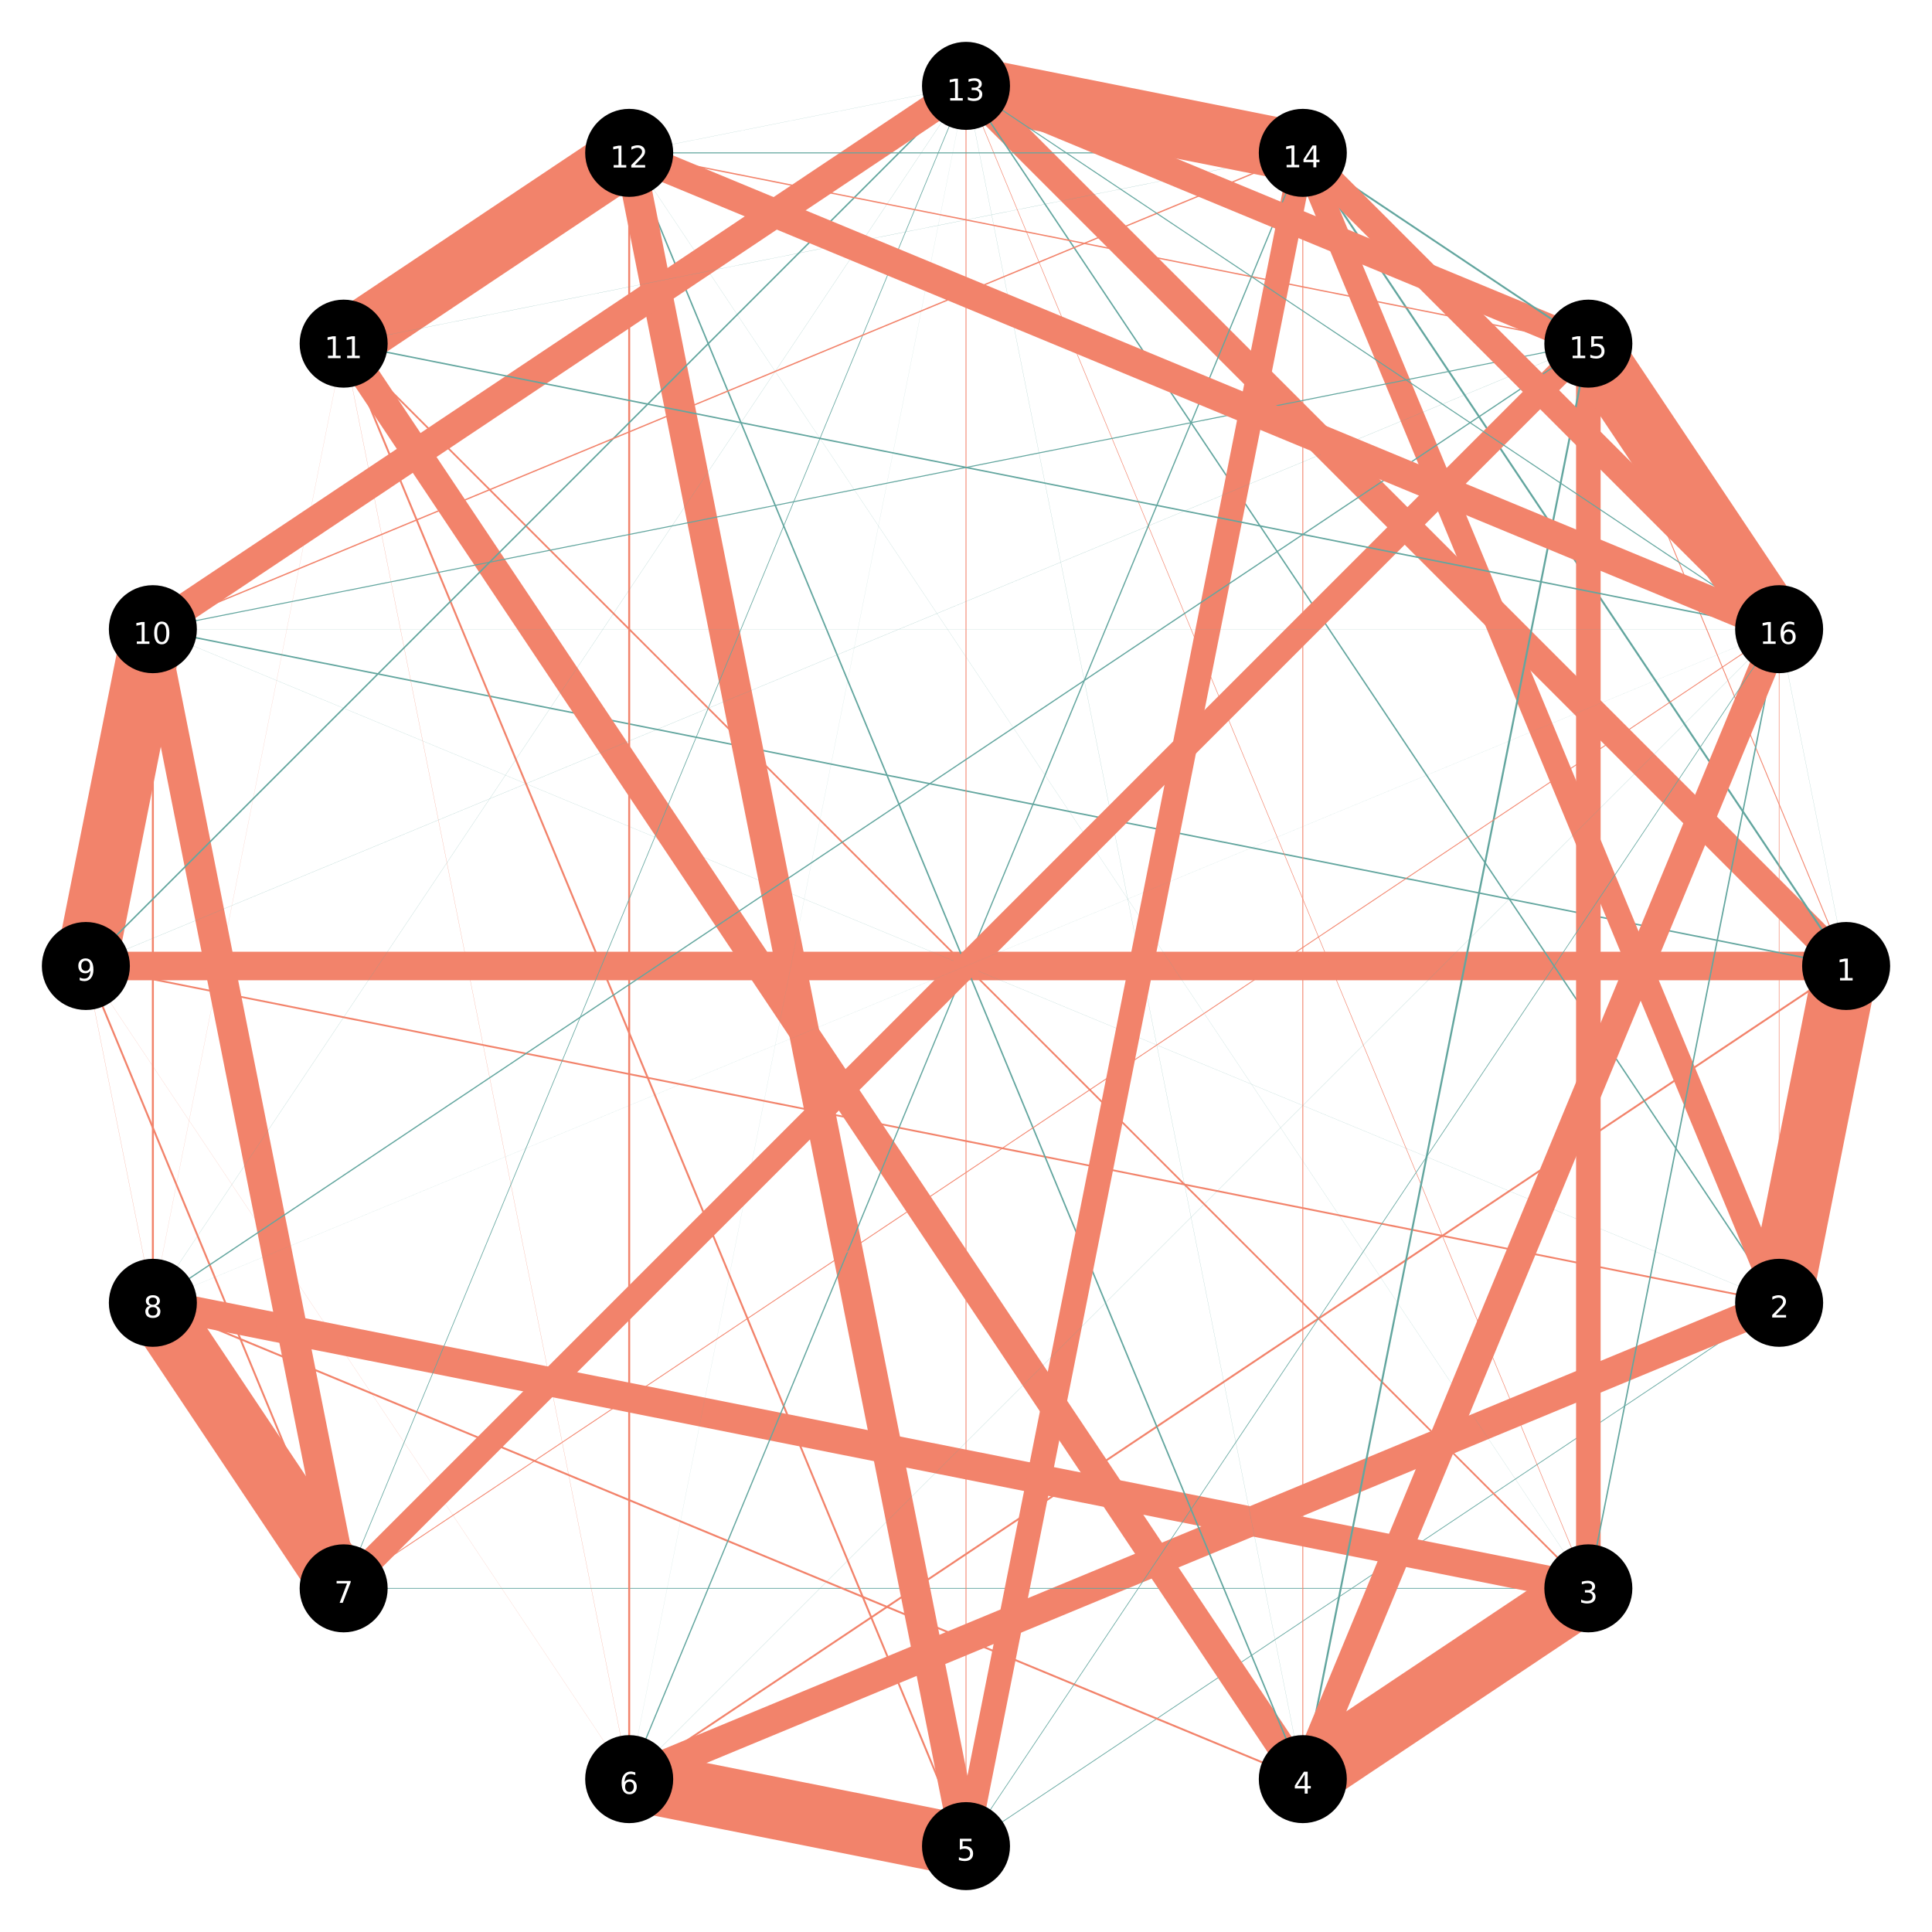 <?xml version="1.0" encoding="UTF-8"?>
<svg xmlns="http://www.w3.org/2000/svg" xmlns:xlink="http://www.w3.org/1999/xlink" width="900pt" height="900pt" viewBox="0 0 900 900" version="1.1">
<defs>
<g>
<symbol overflow="visible" id="glyph0-0">
<path style="stroke:none;" d="M 0.703 2.469 L 0.703 -9.875 L 7.703 -9.875 L 7.703 2.469 Z M 1.484 1.703 L 6.922 1.703 L 6.922 -9.078 L 1.484 -9.078 Z M 1.484 1.703 "/>
</symbol>
<symbol overflow="visible" id="glyph0-1">
<path style="stroke:none;" d="M 1.734 -1.156 L 4 -1.156 L 4 -8.953 L 1.531 -8.453 L 1.531 -9.719 L 3.984 -10.203 L 5.359 -10.203 L 5.359 -1.156 L 7.609 -1.156 L 7.609 0 L 1.734 0 Z M 1.734 -1.156 "/>
</symbol>
<symbol overflow="visible" id="glyph0-2">
<path style="stroke:none;" d="M 2.688 -1.156 L 7.5 -1.156 L 7.5 0 L 1.031 0 L 1.031 -1.156 C 1.551 -1.695 2.266 -2.426 3.172 -3.344 C 4.078 -4.258 4.645 -4.848 4.875 -5.109 C 5.312 -5.609 5.617 -6.031 5.797 -6.375 C 5.973 -6.719 6.062 -7.055 6.062 -7.391 C 6.062 -7.93 5.867 -8.375 5.484 -8.719 C 5.109 -9.062 4.613 -9.234 4 -9.234 C 3.57 -9.234 3.117 -9.156 2.641 -9 C 2.16 -8.852 1.645 -8.625 1.094 -8.312 L 1.094 -9.719 C 1.645 -9.938 2.16 -10.102 2.641 -10.219 C 3.129 -10.332 3.578 -10.391 3.984 -10.391 C 5.035 -10.391 5.875 -10.125 6.5 -9.594 C 7.133 -9.07 7.453 -8.367 7.453 -7.484 C 7.453 -7.055 7.375 -6.656 7.219 -6.281 C 7.062 -5.906 6.773 -5.461 6.359 -4.953 C 6.242 -4.828 5.879 -4.445 5.266 -3.812 C 4.66 -3.176 3.801 -2.289 2.688 -1.156 Z M 2.688 -1.156 "/>
</symbol>
<symbol overflow="visible" id="glyph0-3">
<path style="stroke:none;" d="M 5.688 -5.5 C 6.344 -5.363 6.852 -5.07 7.219 -4.625 C 7.594 -4.176 7.781 -3.625 7.781 -2.969 C 7.781 -1.957 7.43 -1.176 6.734 -0.625 C 6.047 -0.07 5.066 0.203 3.797 0.203 C 3.367 0.203 2.926 0.156 2.469 0.062 C 2.02 -0.02 1.551 -0.145 1.062 -0.312 L 1.062 -1.641 C 1.445 -1.422 1.867 -1.254 2.328 -1.141 C 2.785 -1.023 3.258 -0.969 3.75 -0.969 C 4.613 -0.969 5.27 -1.133 5.719 -1.469 C 6.176 -1.812 6.406 -2.312 6.406 -2.969 C 6.406 -3.57 6.191 -4.039 5.766 -4.375 C 5.348 -4.719 4.766 -4.891 4.016 -4.891 L 2.828 -4.891 L 2.828 -6.016 L 4.078 -6.016 C 4.754 -6.016 5.27 -6.148 5.625 -6.422 C 5.988 -6.703 6.172 -7.098 6.172 -7.609 C 6.172 -8.129 5.984 -8.531 5.609 -8.812 C 5.242 -9.094 4.711 -9.234 4.016 -9.234 C 3.641 -9.234 3.234 -9.191 2.797 -9.109 C 2.367 -9.023 1.895 -8.895 1.375 -8.719 L 1.375 -9.953 C 1.895 -10.098 2.383 -10.207 2.844 -10.281 C 3.301 -10.352 3.734 -10.391 4.141 -10.391 C 5.191 -10.391 6.02 -10.148 6.625 -9.672 C 7.238 -9.203 7.547 -8.562 7.547 -7.75 C 7.547 -7.176 7.383 -6.695 7.062 -6.312 C 6.738 -5.926 6.281 -5.656 5.688 -5.5 Z M 5.688 -5.5 "/>
</symbol>
<symbol overflow="visible" id="glyph0-4">
<path style="stroke:none;" d="M 5.297 -9 L 1.812 -3.562 L 5.297 -3.562 Z M 4.922 -10.203 L 6.672 -10.203 L 6.672 -3.562 L 8.125 -3.562 L 8.125 -2.406 L 6.672 -2.406 L 6.672 0 L 5.297 0 L 5.297 -2.406 L 0.688 -2.406 L 0.688 -3.734 Z M 4.922 -10.203 "/>
</symbol>
<symbol overflow="visible" id="glyph0-5">
<path style="stroke:none;" d="M 1.516 -10.203 L 6.938 -10.203 L 6.938 -9.047 L 2.781 -9.047 L 2.781 -6.547 C 2.977 -6.609 3.176 -6.656 3.375 -6.688 C 3.57 -6.727 3.773 -6.75 3.984 -6.75 C 5.117 -6.75 6.02 -6.438 6.688 -5.812 C 7.352 -5.188 7.688 -4.344 7.688 -3.281 C 7.688 -2.176 7.344 -1.316 6.656 -0.703 C 5.977 -0.098 5.016 0.203 3.766 0.203 C 3.336 0.203 2.898 0.164 2.453 0.094 C 2.016 0.02 1.555 -0.086 1.078 -0.234 L 1.078 -1.625 C 1.492 -1.406 1.922 -1.238 2.359 -1.125 C 2.797 -1.02 3.254 -0.969 3.734 -0.969 C 4.523 -0.969 5.148 -1.172 5.609 -1.578 C 6.066 -1.992 6.297 -2.562 6.297 -3.281 C 6.297 -3.988 6.066 -4.547 5.609 -4.953 C 5.148 -5.367 4.523 -5.578 3.734 -5.578 C 3.367 -5.578 3 -5.535 2.625 -5.453 C 2.258 -5.379 1.891 -5.254 1.516 -5.078 Z M 1.516 -10.203 "/>
</symbol>
<symbol overflow="visible" id="glyph0-6">
<path style="stroke:none;" d="M 4.625 -5.656 C 4 -5.656 3.504 -5.441 3.141 -5.016 C 2.785 -4.586 2.609 -4.008 2.609 -3.281 C 2.609 -2.539 2.785 -1.957 3.141 -1.531 C 3.504 -1.102 4 -0.891 4.625 -0.891 C 5.238 -0.891 5.727 -1.102 6.094 -1.531 C 6.457 -1.957 6.641 -2.539 6.641 -3.281 C 6.641 -4.008 6.457 -4.586 6.094 -5.016 C 5.727 -5.441 5.238 -5.656 4.625 -5.656 Z M 7.359 -9.984 L 7.359 -8.719 C 7.016 -8.883 6.664 -9.008 6.312 -9.094 C 5.957 -9.188 5.609 -9.234 5.266 -9.234 C 4.348 -9.234 3.648 -8.926 3.172 -8.312 C 2.691 -7.695 2.422 -6.766 2.359 -5.516 C 2.617 -5.91 2.953 -6.211 3.359 -6.422 C 3.766 -6.641 4.211 -6.75 4.703 -6.75 C 5.723 -6.75 6.531 -6.438 7.125 -5.812 C 7.727 -5.188 8.031 -4.344 8.031 -3.281 C 8.031 -2.227 7.719 -1.383 7.094 -0.75 C 6.477 -0.113 5.656 0.203 4.625 0.203 C 3.438 0.203 2.531 -0.25 1.906 -1.156 C 1.289 -2.062 0.984 -3.375 0.984 -5.094 C 0.984 -6.707 1.363 -7.992 2.125 -8.953 C 2.895 -9.91 3.922 -10.391 5.203 -10.391 C 5.555 -10.391 5.906 -10.352 6.25 -10.281 C 6.602 -10.219 6.973 -10.117 7.359 -9.984 Z M 7.359 -9.984 "/>
</symbol>
<symbol overflow="visible" id="glyph0-7">
<path style="stroke:none;" d="M 1.156 -10.203 L 7.719 -10.203 L 7.719 -9.625 L 4 0 L 2.562 0 L 6.047 -9.047 L 1.156 -9.047 Z M 1.156 -10.203 "/>
</symbol>
<symbol overflow="visible" id="glyph0-8">
<path style="stroke:none;" d="M 4.453 -4.844 C 3.797 -4.844 3.281 -4.664 2.906 -4.312 C 2.531 -3.969 2.344 -3.488 2.344 -2.875 C 2.344 -2.258 2.531 -1.773 2.906 -1.422 C 3.281 -1.066 3.797 -0.891 4.453 -0.891 C 5.109 -0.891 5.625 -1.066 6 -1.422 C 6.375 -1.773 6.562 -2.258 6.562 -2.875 C 6.562 -3.488 6.375 -3.969 6 -4.312 C 5.625 -4.664 5.109 -4.844 4.453 -4.844 Z M 3.062 -5.438 C 2.477 -5.582 2.02 -5.859 1.688 -6.266 C 1.352 -6.672 1.188 -7.164 1.188 -7.75 C 1.188 -8.562 1.477 -9.203 2.062 -9.672 C 2.645 -10.148 3.441 -10.391 4.453 -10.391 C 5.461 -10.391 6.258 -10.148 6.844 -9.672 C 7.426 -9.203 7.719 -8.562 7.719 -7.75 C 7.719 -7.164 7.551 -6.672 7.219 -6.266 C 6.883 -5.859 6.426 -5.582 5.844 -5.438 C 6.508 -5.281 7.023 -4.973 7.391 -4.516 C 7.766 -4.066 7.953 -3.52 7.953 -2.875 C 7.953 -1.883 7.648 -1.125 7.047 -0.594 C 6.441 -0.062 5.578 0.203 4.453 0.203 C 3.328 0.203 2.461 -0.062 1.859 -0.594 C 1.254 -1.125 0.953 -1.883 0.953 -2.875 C 0.953 -3.52 1.141 -4.066 1.516 -4.516 C 1.891 -4.973 2.406 -5.281 3.062 -5.438 Z M 2.562 -7.609 C 2.562 -7.086 2.727 -6.676 3.062 -6.375 C 3.395 -6.082 3.859 -5.938 4.453 -5.938 C 5.047 -5.938 5.508 -6.082 5.844 -6.375 C 6.176 -6.676 6.344 -7.086 6.344 -7.609 C 6.344 -8.141 6.176 -8.551 5.844 -8.844 C 5.508 -9.145 5.047 -9.297 4.453 -9.297 C 3.859 -9.297 3.395 -9.145 3.062 -8.844 C 2.727 -8.551 2.562 -8.141 2.562 -7.609 Z M 2.562 -7.609 "/>
</symbol>
<symbol overflow="visible" id="glyph0-9">
<path style="stroke:none;" d="M 1.531 -0.219 L 1.531 -1.469 C 1.883 -1.301 2.238 -1.176 2.594 -1.094 C 2.945 -1.008 3.297 -0.969 3.641 -0.969 C 4.547 -0.969 5.238 -1.27 5.719 -1.875 C 6.207 -2.488 6.484 -3.422 6.547 -4.672 C 6.285 -4.285 5.953 -3.984 5.547 -3.766 C 5.141 -3.555 4.691 -3.453 4.203 -3.453 C 3.18 -3.453 2.367 -3.758 1.766 -4.375 C 1.172 -5 0.875 -5.848 0.875 -6.922 C 0.875 -7.961 1.18 -8.801 1.797 -9.438 C 2.422 -10.07 3.25 -10.391 4.281 -10.391 C 5.469 -10.391 6.367 -9.938 6.984 -9.031 C 7.609 -8.125 7.922 -6.812 7.922 -5.094 C 7.922 -3.488 7.539 -2.203 6.781 -1.234 C 6.02 -0.273 4.992 0.203 3.703 0.203 C 3.348 0.203 2.992 0.164 2.641 0.094 C 2.285 0.031 1.914 -0.07 1.531 -0.219 Z M 4.281 -4.547 C 4.906 -4.547 5.395 -4.754 5.75 -5.172 C 6.113 -5.598 6.297 -6.18 6.297 -6.922 C 6.297 -7.648 6.113 -8.227 5.75 -8.656 C 5.395 -9.082 4.906 -9.297 4.281 -9.297 C 3.664 -9.297 3.176 -9.082 2.812 -8.656 C 2.445 -8.227 2.266 -7.648 2.266 -6.922 C 2.266 -6.18 2.445 -5.598 2.812 -5.172 C 3.176 -4.754 3.664 -4.547 4.281 -4.547 Z M 4.281 -4.547 "/>
</symbol>
<symbol overflow="visible" id="glyph0-10">
<path style="stroke:none;" d="M 4.453 -9.297 C 3.742 -9.297 3.207 -8.945 2.844 -8.25 C 2.488 -7.551 2.312 -6.5 2.312 -5.094 C 2.312 -3.695 2.488 -2.645 2.844 -1.938 C 3.207 -1.238 3.742 -0.891 4.453 -0.891 C 5.172 -0.891 5.707 -1.238 6.062 -1.938 C 6.414 -2.645 6.594 -3.695 6.594 -5.094 C 6.594 -6.5 6.414 -7.551 6.062 -8.25 C 5.707 -8.945 5.172 -9.297 4.453 -9.297 Z M 4.453 -10.391 C 5.598 -10.391 6.473 -9.938 7.078 -9.031 C 7.68 -8.125 7.984 -6.812 7.984 -5.094 C 7.984 -3.375 7.68 -2.062 7.078 -1.156 C 6.473 -0.25 5.598 0.203 4.453 0.203 C 3.305 0.203 2.43 -0.25 1.828 -1.156 C 1.223 -2.062 0.922 -3.375 0.922 -5.094 C 0.922 -6.812 1.223 -8.125 1.828 -9.031 C 2.43 -9.938 3.305 -10.391 4.453 -10.391 Z M 4.453 -10.391 "/>
</symbol>
</g>
</defs>
<g id="surface6">
<rect x="0" y="0" width="900" height="900" style="fill:rgb(100%,100%,100%);fill-opacity:1;stroke:none;"/>
<path style="fill:none;stroke-width:30;stroke-linecap:butt;stroke-linejoin:miter;stroke:rgb(94.902%,51.373%,41.961%);stroke-opacity:1;stroke-miterlimit:10;" d="M 860 450 L 828.789 606.898 "/>
<path style="fill:none;stroke-width:0.014;stroke-linecap:butt;stroke-linejoin:miter;stroke:rgb(94.902%,51.373%,41.961%);stroke-opacity:1;stroke-miterlimit:10;" d="M 860 450 L 739.914 739.914 "/>
<path style="fill:none;stroke-width:0.003;stroke-linecap:butt;stroke-linejoin:miter;stroke:rgb(38.824%,65.098%,62.353%);stroke-opacity:1;stroke-miterlimit:10;" d="M 860 450 L 606.898 828.789 "/>
<path style="fill:none;stroke-width:0.005;stroke-linecap:butt;stroke-linejoin:miter;stroke:rgb(38.824%,65.098%,62.353%);stroke-opacity:1;stroke-miterlimit:10;" d="M 860 450 L 450 860 "/>
<path style="fill:none;stroke-width:0.88;stroke-linecap:butt;stroke-linejoin:miter;stroke:rgb(94.902%,51.373%,41.961%);stroke-opacity:1;stroke-miterlimit:10;" d="M 860 450 L 293.102 828.789 "/>
<path style="fill:none;stroke-width:0.008;stroke-linecap:butt;stroke-linejoin:miter;stroke:rgb(38.824%,65.098%,62.353%);stroke-opacity:1;stroke-miterlimit:10;" d="M 860 450 L 160.086 739.914 "/>
<path style="fill:none;stroke-width:0.001;stroke-linecap:butt;stroke-linejoin:miter;stroke:rgb(38.824%,65.098%,62.353%);stroke-opacity:1;stroke-miterlimit:10;" d="M 860 450 L 71.211 606.898 "/>
<path style="fill:none;stroke-width:13.294;stroke-linecap:butt;stroke-linejoin:miter;stroke:rgb(94.902%,51.373%,41.961%);stroke-opacity:1;stroke-miterlimit:10;" d="M 860 450 L 40 450 "/>
<path style="fill:none;stroke-width:0.682;stroke-linecap:butt;stroke-linejoin:miter;stroke:rgb(38.824%,65.098%,62.353%);stroke-opacity:1;stroke-miterlimit:10;" d="M 860 450 L 71.211 293.102 "/>
<path style="fill:none;stroke-width:0.001;stroke-linecap:butt;stroke-linejoin:miter;stroke:rgb(94.902%,51.373%,41.961%);stroke-opacity:1;stroke-miterlimit:10;" d="M 860 450 L 160.086 160.086 "/>
<path style="fill:none;stroke-width:0.012;stroke-linecap:butt;stroke-linejoin:miter;stroke:rgb(94.902%,51.373%,41.961%);stroke-opacity:1;stroke-miterlimit:10;" d="M 860 450 L 293.102 71.211 "/>
<path style="fill:none;stroke-width:13.282;stroke-linecap:butt;stroke-linejoin:miter;stroke:rgb(94.902%,51.373%,41.961%);stroke-opacity:1;stroke-miterlimit:10;" d="M 860 450 L 450 40 "/>
<path style="fill:none;stroke-width:0.895;stroke-linecap:butt;stroke-linejoin:miter;stroke:rgb(38.824%,65.098%,62.353%);stroke-opacity:1;stroke-miterlimit:10;" d="M 860 450 L 606.898 71.211 "/>
<path style="fill:none;stroke-width:0.398;stroke-linecap:butt;stroke-linejoin:miter;stroke:rgb(94.902%,51.373%,41.961%);stroke-opacity:1;stroke-miterlimit:10;" d="M 860 450 L 739.914 160.086 "/>
<path style="fill:none;stroke-width:0.056;stroke-linecap:butt;stroke-linejoin:miter;stroke:rgb(38.824%,65.098%,62.353%);stroke-opacity:1;stroke-miterlimit:10;" d="M 860 450 L 828.789 293.102 "/>
<path style="fill:none;stroke-width:0.001;stroke-linecap:butt;stroke-linejoin:miter;stroke:rgb(38.824%,65.098%,62.353%);stroke-opacity:1;stroke-miterlimit:10;" d="M 828.789 606.898 L 739.914 739.914 "/>
<path style="fill:none;stroke-width:0.014;stroke-linecap:butt;stroke-linejoin:miter;stroke:rgb(94.902%,51.373%,41.961%);stroke-opacity:1;stroke-miterlimit:10;" d="M 828.789 606.898 L 606.898 828.789 "/>
<path style="fill:none;stroke-width:0.341;stroke-linecap:butt;stroke-linejoin:miter;stroke:rgb(38.824%,65.098%,62.353%);stroke-opacity:1;stroke-miterlimit:10;" d="M 828.789 606.898 L 450 860 "/>
<path style="fill:none;stroke-width:13.634;stroke-linecap:butt;stroke-linejoin:miter;stroke:rgb(94.902%,51.373%,41.961%);stroke-opacity:1;stroke-miterlimit:10;" d="M 828.789 606.898 L 293.102 828.789 "/>
<path style="fill:none;stroke-width:0.006;stroke-linecap:butt;stroke-linejoin:miter;stroke:rgb(38.824%,65.098%,62.353%);stroke-opacity:1;stroke-miterlimit:10;" d="M 828.789 606.898 L 160.086 739.914 "/>
<path style="fill:none;stroke-width:0.001;stroke-linecap:butt;stroke-linejoin:miter;stroke:rgb(38.824%,65.098%,62.353%);stroke-opacity:1;stroke-miterlimit:10;" d="M 828.789 606.898 L 71.211 606.898 "/>
<path style="fill:none;stroke-width:0.803;stroke-linecap:butt;stroke-linejoin:miter;stroke:rgb(94.902%,51.373%,41.961%);stroke-opacity:1;stroke-miterlimit:10;" d="M 828.789 606.898 L 40 450 "/>
<path style="fill:none;stroke-width:0.048;stroke-linecap:butt;stroke-linejoin:miter;stroke:rgb(38.824%,65.098%,62.353%);stroke-opacity:1;stroke-miterlimit:10;" d="M 828.789 606.898 L 71.211 293.102 "/>
<path style="fill:none;stroke-width:0;stroke-linecap:butt;stroke-linejoin:miter;stroke:rgb(38.824%,65.098%,62.353%);stroke-opacity:1;stroke-miterlimit:10;" d="M 828.789 606.898 L 160.086 160.086 "/>
<path style="fill:none;stroke-width:0.007;stroke-linecap:butt;stroke-linejoin:miter;stroke:rgb(94.902%,51.373%,41.961%);stroke-opacity:1;stroke-miterlimit:10;" d="M 828.789 606.898 L 293.102 71.211 "/>
<path style="fill:none;stroke-width:0.646;stroke-linecap:butt;stroke-linejoin:miter;stroke:rgb(38.824%,65.098%,62.353%);stroke-opacity:1;stroke-miterlimit:10;" d="M 828.789 606.898 L 450 40 "/>
<path style="fill:none;stroke-width:11.438;stroke-linecap:butt;stroke-linejoin:miter;stroke:rgb(94.902%,51.373%,41.961%);stroke-opacity:1;stroke-miterlimit:10;" d="M 828.789 606.898 L 606.898 71.211 "/>
<path style="fill:none;stroke-width:0.014;stroke-linecap:butt;stroke-linejoin:miter;stroke:rgb(38.824%,65.098%,62.353%);stroke-opacity:1;stroke-miterlimit:10;" d="M 828.789 606.898 L 739.914 160.086 "/>
<path style="fill:none;stroke-width:0.244;stroke-linecap:butt;stroke-linejoin:miter;stroke:rgb(94.902%,51.373%,41.961%);stroke-opacity:1;stroke-miterlimit:10;" d="M 828.789 606.898 L 828.789 293.102 "/>
<path style="fill:none;stroke-width:30;stroke-linecap:butt;stroke-linejoin:miter;stroke:rgb(94.902%,51.373%,41.961%);stroke-opacity:1;stroke-miterlimit:10;" d="M 739.914 739.914 L 606.898 828.789 "/>
<path style="fill:none;stroke-width:0.006;stroke-linecap:butt;stroke-linejoin:miter;stroke:rgb(38.824%,65.098%,62.353%);stroke-opacity:1;stroke-miterlimit:10;" d="M 739.914 739.914 L 450 860 "/>
<path style="fill:none;stroke-width:0.001;stroke-linecap:butt;stroke-linejoin:miter;stroke:rgb(38.824%,65.098%,62.353%);stroke-opacity:1;stroke-miterlimit:10;" d="M 739.914 739.914 L 293.102 828.789 "/>
<path style="fill:none;stroke-width:0.341;stroke-linecap:butt;stroke-linejoin:miter;stroke:rgb(38.824%,65.098%,62.353%);stroke-opacity:1;stroke-miterlimit:10;" d="M 739.914 739.914 L 160.086 739.914 "/>
<path style="fill:none;stroke-width:13.634;stroke-linecap:butt;stroke-linejoin:miter;stroke:rgb(94.902%,51.373%,41.961%);stroke-opacity:1;stroke-miterlimit:10;" d="M 739.914 739.914 L 71.211 606.898 "/>
<path style="fill:none;stroke-width:0;stroke-linecap:butt;stroke-linejoin:miter;stroke:rgb(38.824%,65.098%,62.353%);stroke-opacity:1;stroke-miterlimit:10;" d="M 739.914 739.914 L 40 450 "/>
<path style="fill:none;stroke-width:0.007;stroke-linecap:butt;stroke-linejoin:miter;stroke:rgb(94.902%,51.373%,41.961%);stroke-opacity:1;stroke-miterlimit:10;" d="M 739.914 739.914 L 71.211 293.102 "/>
<path style="fill:none;stroke-width:0.803;stroke-linecap:butt;stroke-linejoin:miter;stroke:rgb(94.902%,51.373%,41.961%);stroke-opacity:1;stroke-miterlimit:10;" d="M 739.914 739.914 L 160.086 160.086 "/>
<path style="fill:none;stroke-width:0.048;stroke-linecap:butt;stroke-linejoin:miter;stroke:rgb(38.824%,65.098%,62.353%);stroke-opacity:1;stroke-miterlimit:10;" d="M 739.914 739.914 L 293.102 71.211 "/>
<path style="fill:none;stroke-width:0.244;stroke-linecap:butt;stroke-linejoin:miter;stroke:rgb(94.902%,51.373%,41.961%);stroke-opacity:1;stroke-miterlimit:10;" d="M 739.914 739.914 L 450 40 "/>
<path style="fill:none;stroke-width:0.014;stroke-linecap:butt;stroke-linejoin:miter;stroke:rgb(38.824%,65.098%,62.353%);stroke-opacity:1;stroke-miterlimit:10;" d="M 739.914 739.914 L 606.898 71.211 "/>
<path style="fill:none;stroke-width:11.438;stroke-linecap:butt;stroke-linejoin:miter;stroke:rgb(94.902%,51.373%,41.961%);stroke-opacity:1;stroke-miterlimit:10;" d="M 739.914 739.914 L 739.914 160.086 "/>
<path style="fill:none;stroke-width:0.646;stroke-linecap:butt;stroke-linejoin:miter;stroke:rgb(38.824%,65.098%,62.353%);stroke-opacity:1;stroke-miterlimit:10;" d="M 739.914 739.914 L 828.789 293.102 "/>
<path style="fill:none;stroke-width:0.008;stroke-linecap:butt;stroke-linejoin:miter;stroke:rgb(38.824%,65.098%,62.353%);stroke-opacity:1;stroke-miterlimit:10;" d="M 606.898 828.789 L 450 860 "/>
<path style="fill:none;stroke-width:0.001;stroke-linecap:butt;stroke-linejoin:miter;stroke:rgb(38.824%,65.098%,62.353%);stroke-opacity:1;stroke-miterlimit:10;" d="M 606.898 828.789 L 293.102 828.789 "/>
<path style="fill:none;stroke-width:0.005;stroke-linecap:butt;stroke-linejoin:miter;stroke:rgb(38.824%,65.098%,62.353%);stroke-opacity:1;stroke-miterlimit:10;" d="M 606.898 828.789 L 160.086 739.914 "/>
<path style="fill:none;stroke-width:0.88;stroke-linecap:butt;stroke-linejoin:miter;stroke:rgb(94.902%,51.373%,41.961%);stroke-opacity:1;stroke-miterlimit:10;" d="M 606.898 828.789 L 71.211 606.898 "/>
<path style="fill:none;stroke-width:0.001;stroke-linecap:butt;stroke-linejoin:miter;stroke:rgb(94.902%,51.373%,41.961%);stroke-opacity:1;stroke-miterlimit:10;" d="M 606.898 828.789 L 40 450 "/>
<path style="fill:none;stroke-width:0.012;stroke-linecap:butt;stroke-linejoin:miter;stroke:rgb(94.902%,51.373%,41.961%);stroke-opacity:1;stroke-miterlimit:10;" d="M 606.898 828.789 L 71.211 293.102 "/>
<path style="fill:none;stroke-width:13.294;stroke-linecap:butt;stroke-linejoin:miter;stroke:rgb(94.902%,51.373%,41.961%);stroke-opacity:1;stroke-miterlimit:10;" d="M 606.898 828.789 L 160.086 160.086 "/>
<path style="fill:none;stroke-width:0.682;stroke-linecap:butt;stroke-linejoin:miter;stroke:rgb(38.824%,65.098%,62.353%);stroke-opacity:1;stroke-miterlimit:10;" d="M 606.898 828.789 L 293.102 71.211 "/>
<path style="fill:none;stroke-width:0.056;stroke-linecap:butt;stroke-linejoin:miter;stroke:rgb(38.824%,65.098%,62.353%);stroke-opacity:1;stroke-miterlimit:10;" d="M 606.898 828.789 L 450 40 "/>
<path style="fill:none;stroke-width:0.398;stroke-linecap:butt;stroke-linejoin:miter;stroke:rgb(94.902%,51.373%,41.961%);stroke-opacity:1;stroke-miterlimit:10;" d="M 606.898 828.789 L 606.898 71.211 "/>
<path style="fill:none;stroke-width:0.895;stroke-linecap:butt;stroke-linejoin:miter;stroke:rgb(38.824%,65.098%,62.353%);stroke-opacity:1;stroke-miterlimit:10;" d="M 606.898 828.789 L 739.914 160.086 "/>
<path style="fill:none;stroke-width:13.282;stroke-linecap:butt;stroke-linejoin:miter;stroke:rgb(94.902%,51.373%,41.961%);stroke-opacity:1;stroke-miterlimit:10;" d="M 606.898 828.789 L 828.789 293.102 "/>
<path style="fill:none;stroke-width:28.841;stroke-linecap:butt;stroke-linejoin:miter;stroke:rgb(94.902%,51.373%,41.961%);stroke-opacity:1;stroke-miterlimit:10;" d="M 450 860 L 293.102 828.789 "/>
<path style="fill:none;stroke-width:0;stroke-linecap:butt;stroke-linejoin:miter;stroke:rgb(38.824%,65.098%,62.353%);stroke-opacity:1;stroke-miterlimit:10;" d="M 450 860 L 160.086 739.914 "/>
<path style="fill:none;stroke-width:0;stroke-linecap:butt;stroke-linejoin:miter;stroke:rgb(94.902%,51.373%,41.961%);stroke-opacity:1;stroke-miterlimit:10;" d="M 450 860 L 71.211 606.898 "/>
<path style="fill:none;stroke-width:0.002;stroke-linecap:butt;stroke-linejoin:miter;stroke:rgb(38.824%,65.098%,62.353%);stroke-opacity:1;stroke-miterlimit:10;" d="M 450 860 L 40 450 "/>
<path style="fill:none;stroke-width:0.015;stroke-linecap:butt;stroke-linejoin:miter;stroke:rgb(94.902%,51.373%,41.961%);stroke-opacity:1;stroke-miterlimit:10;" d="M 450 860 L 71.211 293.102 "/>
<path style="fill:none;stroke-width:0.88;stroke-linecap:butt;stroke-linejoin:miter;stroke:rgb(94.902%,51.373%,41.961%);stroke-opacity:1;stroke-miterlimit:10;" d="M 450 860 L 160.086 160.086 "/>
<path style="fill:none;stroke-width:14.126;stroke-linecap:butt;stroke-linejoin:miter;stroke:rgb(94.902%,51.373%,41.961%);stroke-opacity:1;stroke-miterlimit:10;" d="M 450 860 L 293.102 71.211 "/>
<path style="fill:none;stroke-width:0.394;stroke-linecap:butt;stroke-linejoin:miter;stroke:rgb(94.902%,51.373%,41.961%);stroke-opacity:1;stroke-miterlimit:10;" d="M 450 860 L 450 40 "/>
<path style="fill:none;stroke-width:11.488;stroke-linecap:butt;stroke-linejoin:miter;stroke:rgb(94.902%,51.373%,41.961%);stroke-opacity:1;stroke-miterlimit:10;" d="M 450 860 L 606.898 71.211 "/>
<path style="fill:none;stroke-width:0.001;stroke-linecap:butt;stroke-linejoin:miter;stroke:rgb(94.902%,51.373%,41.961%);stroke-opacity:1;stroke-miterlimit:10;" d="M 450 860 L 739.914 160.086 "/>
<path style="fill:none;stroke-width:0.308;stroke-linecap:butt;stroke-linejoin:miter;stroke:rgb(38.824%,65.098%,62.353%);stroke-opacity:1;stroke-miterlimit:10;" d="M 450 860 L 828.789 293.102 "/>
<path style="fill:none;stroke-width:0;stroke-linecap:butt;stroke-linejoin:miter;stroke:rgb(94.902%,51.373%,41.961%);stroke-opacity:1;stroke-miterlimit:10;" d="M 293.102 828.789 L 160.086 739.914 "/>
<path style="fill:none;stroke-width:0;stroke-linecap:butt;stroke-linejoin:miter;stroke:rgb(94.902%,51.373%,41.961%);stroke-opacity:1;stroke-miterlimit:10;" d="M 293.102 828.789 L 71.211 606.898 "/>
<path style="fill:none;stroke-width:0.046;stroke-linecap:butt;stroke-linejoin:miter;stroke:rgb(94.902%,51.373%,41.961%);stroke-opacity:1;stroke-miterlimit:10;" d="M 293.102 828.789 L 40 450 "/>
<path style="fill:none;stroke-width:0.004;stroke-linecap:butt;stroke-linejoin:miter;stroke:rgb(38.824%,65.098%,62.353%);stroke-opacity:1;stroke-miterlimit:10;" d="M 293.102 828.789 L 71.211 293.102 "/>
<path style="fill:none;stroke-width:0.08;stroke-linecap:butt;stroke-linejoin:miter;stroke:rgb(94.902%,51.373%,41.961%);stroke-opacity:1;stroke-miterlimit:10;" d="M 293.102 828.789 L 160.086 160.086 "/>
<path style="fill:none;stroke-width:0.911;stroke-linecap:butt;stroke-linejoin:miter;stroke:rgb(94.902%,51.373%,41.961%);stroke-opacity:1;stroke-miterlimit:10;" d="M 293.102 828.789 L 293.102 71.211 "/>
<path style="fill:none;stroke-width:0.028;stroke-linecap:butt;stroke-linejoin:miter;stroke:rgb(38.824%,65.098%,62.353%);stroke-opacity:1;stroke-miterlimit:10;" d="M 293.102 828.789 L 450 40 "/>
<path style="fill:none;stroke-width:0.555;stroke-linecap:butt;stroke-linejoin:miter;stroke:rgb(38.824%,65.098%,62.353%);stroke-opacity:1;stroke-miterlimit:10;" d="M 293.102 828.789 L 606.898 71.211 "/>
<path style="fill:none;stroke-width:0.014;stroke-linecap:butt;stroke-linejoin:miter;stroke:rgb(94.902%,51.373%,41.961%);stroke-opacity:1;stroke-miterlimit:10;" d="M 293.102 828.789 L 739.914 160.086 "/>
<path style="fill:none;stroke-width:0.059;stroke-linecap:butt;stroke-linejoin:miter;stroke:rgb(38.824%,65.098%,62.353%);stroke-opacity:1;stroke-miterlimit:10;" d="M 293.102 828.789 L 828.789 293.102 "/>
<path style="fill:none;stroke-width:28.841;stroke-linecap:butt;stroke-linejoin:miter;stroke:rgb(94.902%,51.373%,41.961%);stroke-opacity:1;stroke-miterlimit:10;" d="M 160.086 739.914 L 71.211 606.898 "/>
<path style="fill:none;stroke-width:0.88;stroke-linecap:butt;stroke-linejoin:miter;stroke:rgb(94.902%,51.373%,41.961%);stroke-opacity:1;stroke-miterlimit:10;" d="M 160.086 739.914 L 40 450 "/>
<path style="fill:none;stroke-width:14.126;stroke-linecap:butt;stroke-linejoin:miter;stroke:rgb(94.902%,51.373%,41.961%);stroke-opacity:1;stroke-miterlimit:10;" d="M 160.086 739.914 L 71.211 293.102 "/>
<path style="fill:none;stroke-width:0.002;stroke-linecap:butt;stroke-linejoin:miter;stroke:rgb(38.824%,65.098%,62.353%);stroke-opacity:1;stroke-miterlimit:10;" d="M 160.086 739.914 L 160.086 160.086 "/>
<path style="fill:none;stroke-width:0.015;stroke-linecap:butt;stroke-linejoin:miter;stroke:rgb(94.902%,51.373%,41.961%);stroke-opacity:1;stroke-miterlimit:10;" d="M 160.086 739.914 L 293.102 71.211 "/>
<path style="fill:none;stroke-width:0.308;stroke-linecap:butt;stroke-linejoin:miter;stroke:rgb(38.824%,65.098%,62.353%);stroke-opacity:1;stroke-miterlimit:10;" d="M 160.086 739.914 L 450 40 "/>
<path style="fill:none;stroke-width:0.001;stroke-linecap:butt;stroke-linejoin:miter;stroke:rgb(94.902%,51.373%,41.961%);stroke-opacity:1;stroke-miterlimit:10;" d="M 160.086 739.914 L 606.898 71.211 "/>
<path style="fill:none;stroke-width:11.488;stroke-linecap:butt;stroke-linejoin:miter;stroke:rgb(94.902%,51.373%,41.961%);stroke-opacity:1;stroke-miterlimit:10;" d="M 160.086 739.914 L 739.914 160.086 "/>
<path style="fill:none;stroke-width:0.394;stroke-linecap:butt;stroke-linejoin:miter;stroke:rgb(94.902%,51.373%,41.961%);stroke-opacity:1;stroke-miterlimit:10;" d="M 160.086 739.914 L 828.789 293.102 "/>
<path style="fill:none;stroke-width:0.08;stroke-linecap:butt;stroke-linejoin:miter;stroke:rgb(94.902%,51.373%,41.961%);stroke-opacity:1;stroke-miterlimit:10;" d="M 71.211 606.898 L 40 450 "/>
<path style="fill:none;stroke-width:0.911;stroke-linecap:butt;stroke-linejoin:miter;stroke:rgb(94.902%,51.373%,41.961%);stroke-opacity:1;stroke-miterlimit:10;" d="M 71.211 606.898 L 71.211 293.102 "/>
<path style="fill:none;stroke-width:0.046;stroke-linecap:butt;stroke-linejoin:miter;stroke:rgb(94.902%,51.373%,41.961%);stroke-opacity:1;stroke-miterlimit:10;" d="M 71.211 606.898 L 160.086 160.086 "/>
<path style="fill:none;stroke-width:0.004;stroke-linecap:butt;stroke-linejoin:miter;stroke:rgb(38.824%,65.098%,62.353%);stroke-opacity:1;stroke-miterlimit:10;" d="M 71.211 606.898 L 293.102 71.211 "/>
<path style="fill:none;stroke-width:0.059;stroke-linecap:butt;stroke-linejoin:miter;stroke:rgb(38.824%,65.098%,62.353%);stroke-opacity:1;stroke-miterlimit:10;" d="M 71.211 606.898 L 450 40 "/>
<path style="fill:none;stroke-width:0.014;stroke-linecap:butt;stroke-linejoin:miter;stroke:rgb(94.902%,51.373%,41.961%);stroke-opacity:1;stroke-miterlimit:10;" d="M 71.211 606.898 L 606.898 71.211 "/>
<path style="fill:none;stroke-width:0.555;stroke-linecap:butt;stroke-linejoin:miter;stroke:rgb(38.824%,65.098%,62.353%);stroke-opacity:1;stroke-miterlimit:10;" d="M 71.211 606.898 L 739.914 160.086 "/>
<path style="fill:none;stroke-width:0.028;stroke-linecap:butt;stroke-linejoin:miter;stroke:rgb(38.824%,65.098%,62.353%);stroke-opacity:1;stroke-miterlimit:10;" d="M 71.211 606.898 L 828.789 293.102 "/>
<path style="fill:none;stroke-width:28.618;stroke-linecap:butt;stroke-linejoin:miter;stroke:rgb(94.902%,51.373%,41.961%);stroke-opacity:1;stroke-miterlimit:10;" d="M 40 450 L 71.211 293.102 "/>
<path style="fill:none;stroke-width:0;stroke-linecap:butt;stroke-linejoin:miter;stroke:rgb(38.824%,65.098%,62.353%);stroke-opacity:1;stroke-miterlimit:10;" d="M 40 450 L 160.086 160.086 "/>
<path style="fill:none;stroke-width:0;stroke-linecap:butt;stroke-linejoin:miter;stroke:rgb(94.902%,51.373%,41.961%);stroke-opacity:1;stroke-miterlimit:10;" d="M 40 450 L 293.102 71.211 "/>
<path style="fill:none;stroke-width:0.669;stroke-linecap:butt;stroke-linejoin:miter;stroke:rgb(38.824%,65.098%,62.353%);stroke-opacity:1;stroke-miterlimit:10;" d="M 40 450 L 450 40 "/>
<path style="fill:none;stroke-width:0.014;stroke-linecap:butt;stroke-linejoin:miter;stroke:rgb(38.824%,65.098%,62.353%);stroke-opacity:1;stroke-miterlimit:10;" d="M 40 450 L 606.898 71.211 "/>
<path style="fill:none;stroke-width:0.062;stroke-linecap:butt;stroke-linejoin:miter;stroke:rgb(38.824%,65.098%,62.353%);stroke-opacity:1;stroke-miterlimit:10;" d="M 40 450 L 739.914 160.086 "/>
<path style="fill:none;stroke-width:0.006;stroke-linecap:butt;stroke-linejoin:miter;stroke:rgb(38.824%,65.098%,62.353%);stroke-opacity:1;stroke-miterlimit:10;" d="M 40 450 L 828.789 293.102 "/>
<path style="fill:none;stroke-width:0;stroke-linecap:butt;stroke-linejoin:miter;stroke:rgb(94.902%,51.373%,41.961%);stroke-opacity:1;stroke-miterlimit:10;" d="M 71.211 293.102 L 160.086 160.086 "/>
<path style="fill:none;stroke-width:0.004;stroke-linecap:butt;stroke-linejoin:miter;stroke:rgb(38.824%,65.098%,62.353%);stroke-opacity:1;stroke-miterlimit:10;" d="M 71.211 293.102 L 293.102 71.211 "/>
<path style="fill:none;stroke-width:13.425;stroke-linecap:butt;stroke-linejoin:miter;stroke:rgb(94.902%,51.373%,41.961%);stroke-opacity:1;stroke-miterlimit:10;" d="M 71.211 293.102 L 450 40 "/>
<path style="fill:none;stroke-width:0.599;stroke-linecap:butt;stroke-linejoin:miter;stroke:rgb(94.902%,51.373%,41.961%);stroke-opacity:1;stroke-miterlimit:10;" d="M 71.211 293.102 L 606.898 71.211 "/>
<path style="fill:none;stroke-width:0.468;stroke-linecap:butt;stroke-linejoin:miter;stroke:rgb(38.824%,65.098%,62.353%);stroke-opacity:1;stroke-miterlimit:10;" d="M 71.211 293.102 L 739.914 160.086 "/>
<path style="fill:none;stroke-width:0.047;stroke-linecap:butt;stroke-linejoin:miter;stroke:rgb(38.824%,65.098%,62.353%);stroke-opacity:1;stroke-miterlimit:10;" d="M 71.211 293.102 L 828.789 293.102 "/>
<path style="fill:none;stroke-width:28.618;stroke-linecap:butt;stroke-linejoin:miter;stroke:rgb(94.902%,51.373%,41.961%);stroke-opacity:1;stroke-miterlimit:10;" d="M 160.086 160.086 L 293.102 71.211 "/>
<path style="fill:none;stroke-width:0.006;stroke-linecap:butt;stroke-linejoin:miter;stroke:rgb(38.824%,65.098%,62.353%);stroke-opacity:1;stroke-miterlimit:10;" d="M 160.086 160.086 L 450 40 "/>
<path style="fill:none;stroke-width:0.062;stroke-linecap:butt;stroke-linejoin:miter;stroke:rgb(38.824%,65.098%,62.353%);stroke-opacity:1;stroke-miterlimit:10;" d="M 160.086 160.086 L 606.898 71.211 "/>
<path style="fill:none;stroke-width:0.014;stroke-linecap:butt;stroke-linejoin:miter;stroke:rgb(38.824%,65.098%,62.353%);stroke-opacity:1;stroke-miterlimit:10;" d="M 160.086 160.086 L 739.914 160.086 "/>
<path style="fill:none;stroke-width:0.669;stroke-linecap:butt;stroke-linejoin:miter;stroke:rgb(38.824%,65.098%,62.353%);stroke-opacity:1;stroke-miterlimit:10;" d="M 160.086 160.086 L 828.789 293.102 "/>
<path style="fill:none;stroke-width:0.047;stroke-linecap:butt;stroke-linejoin:miter;stroke:rgb(38.824%,65.098%,62.353%);stroke-opacity:1;stroke-miterlimit:10;" d="M 293.102 71.211 L 450 40 "/>
<path style="fill:none;stroke-width:0.468;stroke-linecap:butt;stroke-linejoin:miter;stroke:rgb(38.824%,65.098%,62.353%);stroke-opacity:1;stroke-miterlimit:10;" d="M 293.102 71.211 L 606.898 71.211 "/>
<path style="fill:none;stroke-width:0.599;stroke-linecap:butt;stroke-linejoin:miter;stroke:rgb(94.902%,51.373%,41.961%);stroke-opacity:1;stroke-miterlimit:10;" d="M 293.102 71.211 L 739.914 160.086 "/>
<path style="fill:none;stroke-width:13.425;stroke-linecap:butt;stroke-linejoin:miter;stroke:rgb(94.902%,51.373%,41.961%);stroke-opacity:1;stroke-miterlimit:10;" d="M 293.102 71.211 L 828.789 293.102 "/>
<path style="fill:none;stroke-width:28.159;stroke-linecap:butt;stroke-linejoin:miter;stroke:rgb(94.902%,51.373%,41.961%);stroke-opacity:1;stroke-miterlimit:10;" d="M 450 40 L 606.898 71.211 "/>
<path style="fill:none;stroke-width:12.512;stroke-linecap:butt;stroke-linejoin:miter;stroke:rgb(94.902%,51.373%,41.961%);stroke-opacity:1;stroke-miterlimit:10;" d="M 450 40 L 739.914 160.086 "/>
<path style="fill:none;stroke-width:0.47;stroke-linecap:butt;stroke-linejoin:miter;stroke:rgb(38.824%,65.098%,62.353%);stroke-opacity:1;stroke-miterlimit:10;" d="M 450 40 L 828.789 293.102 "/>
<path style="fill:none;stroke-width:0.858;stroke-linecap:butt;stroke-linejoin:miter;stroke:rgb(38.824%,65.098%,62.353%);stroke-opacity:1;stroke-miterlimit:10;" d="M 606.898 71.211 L 739.914 160.086 "/>
<path style="fill:none;stroke-width:12.512;stroke-linecap:butt;stroke-linejoin:miter;stroke:rgb(94.902%,51.373%,41.961%);stroke-opacity:1;stroke-miterlimit:10;" d="M 606.898 71.211 L 828.789 293.102 "/>
<path style="fill:none;stroke-width:28.159;stroke-linecap:butt;stroke-linejoin:miter;stroke:rgb(94.902%,51.373%,41.961%);stroke-opacity:1;stroke-miterlimit:10;" d="M 739.914 160.086 L 828.789 293.102 "/>
<path style="fill-rule:nonzero;fill:rgb(0%,0%,0%);fill-opacity:1;stroke-width:1;stroke-linecap:butt;stroke-linejoin:miter;stroke:rgb(0%,0%,0%);stroke-opacity:1;stroke-miterlimit:10;" d="M 880 450 C 880 461.047 871.047 470 860 470 C 848.953 470 840 461.047 840 450 C 840 438.953 848.953 430 860 430 C 871.047 430 880 438.953 880 450 "/>
<path style="fill-rule:nonzero;fill:rgb(0%,0%,0%);fill-opacity:1;stroke-width:1;stroke-linecap:butt;stroke-linejoin:miter;stroke:rgb(0%,0%,0%);stroke-opacity:1;stroke-miterlimit:10;" d="M 848.789 606.898 C 848.789 617.945 839.836 626.898 828.789 626.898 C 817.746 626.898 808.789 617.945 808.789 606.898 C 808.789 595.855 817.746 586.898 828.789 586.898 C 839.836 586.898 848.789 595.855 848.789 606.898 "/>
<path style="fill-rule:nonzero;fill:rgb(0%,0%,0%);fill-opacity:1;stroke-width:1;stroke-linecap:butt;stroke-linejoin:miter;stroke:rgb(0%,0%,0%);stroke-opacity:1;stroke-miterlimit:10;" d="M 759.914 739.914 C 759.914 750.961 750.961 759.914 739.914 759.914 C 728.867 759.914 719.914 750.961 719.914 739.914 C 719.914 728.867 728.867 719.914 739.914 719.914 C 750.961 719.914 759.914 728.867 759.914 739.914 "/>
<path style="fill-rule:nonzero;fill:rgb(0%,0%,0%);fill-opacity:1;stroke-width:1;stroke-linecap:butt;stroke-linejoin:miter;stroke:rgb(0%,0%,0%);stroke-opacity:1;stroke-miterlimit:10;" d="M 626.898 828.789 C 626.898 839.836 617.945 848.789 606.898 848.789 C 595.855 848.789 586.898 839.836 586.898 828.789 C 586.898 817.746 595.855 808.789 606.898 808.789 C 617.945 808.789 626.898 817.746 626.898 828.789 "/>
<path style="fill-rule:nonzero;fill:rgb(0%,0%,0%);fill-opacity:1;stroke-width:1;stroke-linecap:butt;stroke-linejoin:miter;stroke:rgb(0%,0%,0%);stroke-opacity:1;stroke-miterlimit:10;" d="M 470 860 C 470 871.047 461.047 880 450 880 C 438.953 880 430 871.047 430 860 C 430 848.953 438.953 840 450 840 C 461.047 840 470 848.953 470 860 "/>
<path style="fill-rule:nonzero;fill:rgb(0%,0%,0%);fill-opacity:1;stroke-width:1;stroke-linecap:butt;stroke-linejoin:miter;stroke:rgb(0%,0%,0%);stroke-opacity:1;stroke-miterlimit:10;" d="M 313.102 828.789 C 313.102 839.836 304.145 848.789 293.102 848.789 C 282.055 848.789 273.102 839.836 273.102 828.789 C 273.102 817.746 282.055 808.789 293.102 808.789 C 304.145 808.789 313.102 817.746 313.102 828.789 "/>
<path style="fill-rule:nonzero;fill:rgb(0%,0%,0%);fill-opacity:1;stroke-width:1;stroke-linecap:butt;stroke-linejoin:miter;stroke:rgb(0%,0%,0%);stroke-opacity:1;stroke-miterlimit:10;" d="M 180.086 739.914 C 180.086 750.961 171.133 759.914 160.086 759.914 C 149.039 759.914 140.086 750.961 140.086 739.914 C 140.086 728.867 149.039 719.914 160.086 719.914 C 171.133 719.914 180.086 728.867 180.086 739.914 "/>
<path style="fill-rule:nonzero;fill:rgb(0%,0%,0%);fill-opacity:1;stroke-width:1;stroke-linecap:butt;stroke-linejoin:miter;stroke:rgb(0%,0%,0%);stroke-opacity:1;stroke-miterlimit:10;" d="M 91.211 606.898 C 91.211 617.945 82.254 626.898 71.211 626.898 C 60.164 626.898 51.211 617.945 51.211 606.898 C 51.211 595.855 60.164 586.898 71.211 586.898 C 82.254 586.898 91.211 595.855 91.211 606.898 "/>
<path style="fill-rule:nonzero;fill:rgb(0%,0%,0%);fill-opacity:1;stroke-width:1;stroke-linecap:butt;stroke-linejoin:miter;stroke:rgb(0%,0%,0%);stroke-opacity:1;stroke-miterlimit:10;" d="M 60 450 C 60 461.047 51.047 470 40 470 C 28.953 470 20 461.047 20 450 C 20 438.953 28.953 430 40 430 C 51.047 430 60 438.953 60 450 "/>
<path style="fill-rule:nonzero;fill:rgb(0%,0%,0%);fill-opacity:1;stroke-width:1;stroke-linecap:butt;stroke-linejoin:miter;stroke:rgb(0%,0%,0%);stroke-opacity:1;stroke-miterlimit:10;" d="M 91.211 293.102 C 91.211 304.145 82.254 313.102 71.211 313.102 C 60.164 313.102 51.211 304.145 51.211 293.102 C 51.211 282.055 60.164 273.102 71.211 273.102 C 82.254 273.102 91.211 282.055 91.211 293.102 "/>
<path style="fill-rule:nonzero;fill:rgb(0%,0%,0%);fill-opacity:1;stroke-width:1;stroke-linecap:butt;stroke-linejoin:miter;stroke:rgb(0%,0%,0%);stroke-opacity:1;stroke-miterlimit:10;" d="M 180.086 160.086 C 180.086 171.133 171.133 180.086 160.086 180.086 C 149.039 180.086 140.086 171.133 140.086 160.086 C 140.086 149.039 149.039 140.086 160.086 140.086 C 171.133 140.086 180.086 149.039 180.086 160.086 "/>
<path style="fill-rule:nonzero;fill:rgb(0%,0%,0%);fill-opacity:1;stroke-width:1;stroke-linecap:butt;stroke-linejoin:miter;stroke:rgb(0%,0%,0%);stroke-opacity:1;stroke-miterlimit:10;" d="M 313.102 71.211 C 313.102 82.254 304.145 91.211 293.102 91.211 C 282.055 91.211 273.102 82.254 273.102 71.211 C 273.102 60.164 282.055 51.211 293.102 51.211 C 304.145 51.211 313.102 60.164 313.102 71.211 "/>
<path style="fill-rule:nonzero;fill:rgb(0%,0%,0%);fill-opacity:1;stroke-width:1;stroke-linecap:butt;stroke-linejoin:miter;stroke:rgb(0%,0%,0%);stroke-opacity:1;stroke-miterlimit:10;" d="M 470 40 C 470 51.047 461.047 60 450 60 C 438.953 60 430 51.047 430 40 C 430 28.953 438.953 20 450 20 C 461.047 20 470 28.953 470 40 "/>
<path style="fill-rule:nonzero;fill:rgb(0%,0%,0%);fill-opacity:1;stroke-width:1;stroke-linecap:butt;stroke-linejoin:miter;stroke:rgb(0%,0%,0%);stroke-opacity:1;stroke-miterlimit:10;" d="M 626.898 71.211 C 626.898 82.254 617.945 91.211 606.898 91.211 C 595.855 91.211 586.898 82.254 586.898 71.211 C 586.898 60.164 595.855 51.211 606.898 51.211 C 617.945 51.211 626.898 60.164 626.898 71.211 "/>
<path style="fill-rule:nonzero;fill:rgb(0%,0%,0%);fill-opacity:1;stroke-width:1;stroke-linecap:butt;stroke-linejoin:miter;stroke:rgb(0%,0%,0%);stroke-opacity:1;stroke-miterlimit:10;" d="M 759.914 160.086 C 759.914 171.133 750.961 180.086 739.914 180.086 C 728.867 180.086 719.914 171.133 719.914 160.086 C 719.914 149.039 728.867 140.086 739.914 140.086 C 750.961 140.086 759.914 149.039 759.914 160.086 "/>
<path style="fill-rule:nonzero;fill:rgb(0%,0%,0%);fill-opacity:1;stroke-width:1;stroke-linecap:butt;stroke-linejoin:miter;stroke:rgb(0%,0%,0%);stroke-opacity:1;stroke-miterlimit:10;" d="M 848.789 293.102 C 848.789 304.145 839.836 313.102 828.789 313.102 C 817.746 313.102 808.789 304.145 808.789 293.102 C 808.789 282.055 817.746 273.102 828.789 273.102 C 839.836 273.102 848.789 282.055 848.789 293.102 "/>
<g style="fill:rgb(100%,100%,100%);fill-opacity:1;">
  <use xlink:href="#glyph0-1" x="855.43" y="456.754"/>
</g>
<g style="fill:rgb(100%,100%,100%);fill-opacity:1;">
  <use xlink:href="#glyph0-2" x="824.523" y="613.746"/>
</g>
<g style="fill:rgb(100%,100%,100%);fill-opacity:1;">
  <use xlink:href="#glyph0-3" x="735.492" y="746.762"/>
</g>
<g style="fill:rgb(100%,100%,100%);fill-opacity:1;">
  <use xlink:href="#glyph0-4" x="602.492" y="835.543"/>
</g>
<g style="fill:rgb(100%,100%,100%);fill-opacity:1;">
  <use xlink:href="#glyph0-5" x="445.617" y="866.754"/>
</g>
<g style="fill:rgb(100%,100%,100%);fill-opacity:1;">
  <use xlink:href="#glyph0-6" x="288.594" y="835.637"/>
</g>
<g style="fill:rgb(100%,100%,100%);fill-opacity:1;">
  <use xlink:href="#glyph0-7" x="155.648" y="746.668"/>
</g>
<g style="fill:rgb(100%,100%,100%);fill-opacity:1;">
  <use xlink:href="#glyph0-8" x="66.758" y="613.746"/>
</g>
<g style="fill:rgb(100%,100%,100%);fill-opacity:1;">
  <use xlink:href="#glyph0-9" x="35.602" y="456.848"/>
</g>
<g style="fill:rgb(100%,100%,100%);fill-opacity:1;">
  <use xlink:href="#glyph0-1" x="61.996" y="299.945"/>
  <use xlink:href="#glyph0-10" x="70.903" y="299.945"/>
</g>
<g style="fill:rgb(100%,100%,100%);fill-opacity:1;">
  <use xlink:href="#glyph0-1" x="151.062" y="166.84"/>
  <use xlink:href="#glyph0-1" x="159.97" y="166.84"/>
</g>
<g style="fill:rgb(100%,100%,100%);fill-opacity:1;">
  <use xlink:href="#glyph0-1" x="284.129" y="78.055"/>
  <use xlink:href="#glyph0-2" x="293.036" y="78.055"/>
</g>
<g style="fill:rgb(100%,100%,100%);fill-opacity:1;">
  <use xlink:href="#glyph0-1" x="440.891" y="46.848"/>
  <use xlink:href="#glyph0-3" x="449.798" y="46.848"/>
</g>
<g style="fill:rgb(100%,100%,100%);fill-opacity:1;">
  <use xlink:href="#glyph0-1" x="597.617" y="77.961"/>
  <use xlink:href="#glyph0-4" x="606.524" y="77.961"/>
</g>
<g style="fill:rgb(100%,100%,100%);fill-opacity:1;">
  <use xlink:href="#glyph0-1" x="730.852" y="166.84"/>
  <use xlink:href="#glyph0-5" x="739.759" y="166.84"/>
</g>
<g style="fill:rgb(100%,100%,100%);fill-opacity:1;">
  <use xlink:href="#glyph0-1" x="819.555" y="299.945"/>
  <use xlink:href="#glyph0-6" x="828.462" y="299.945"/>
</g>
</g>
</svg>
